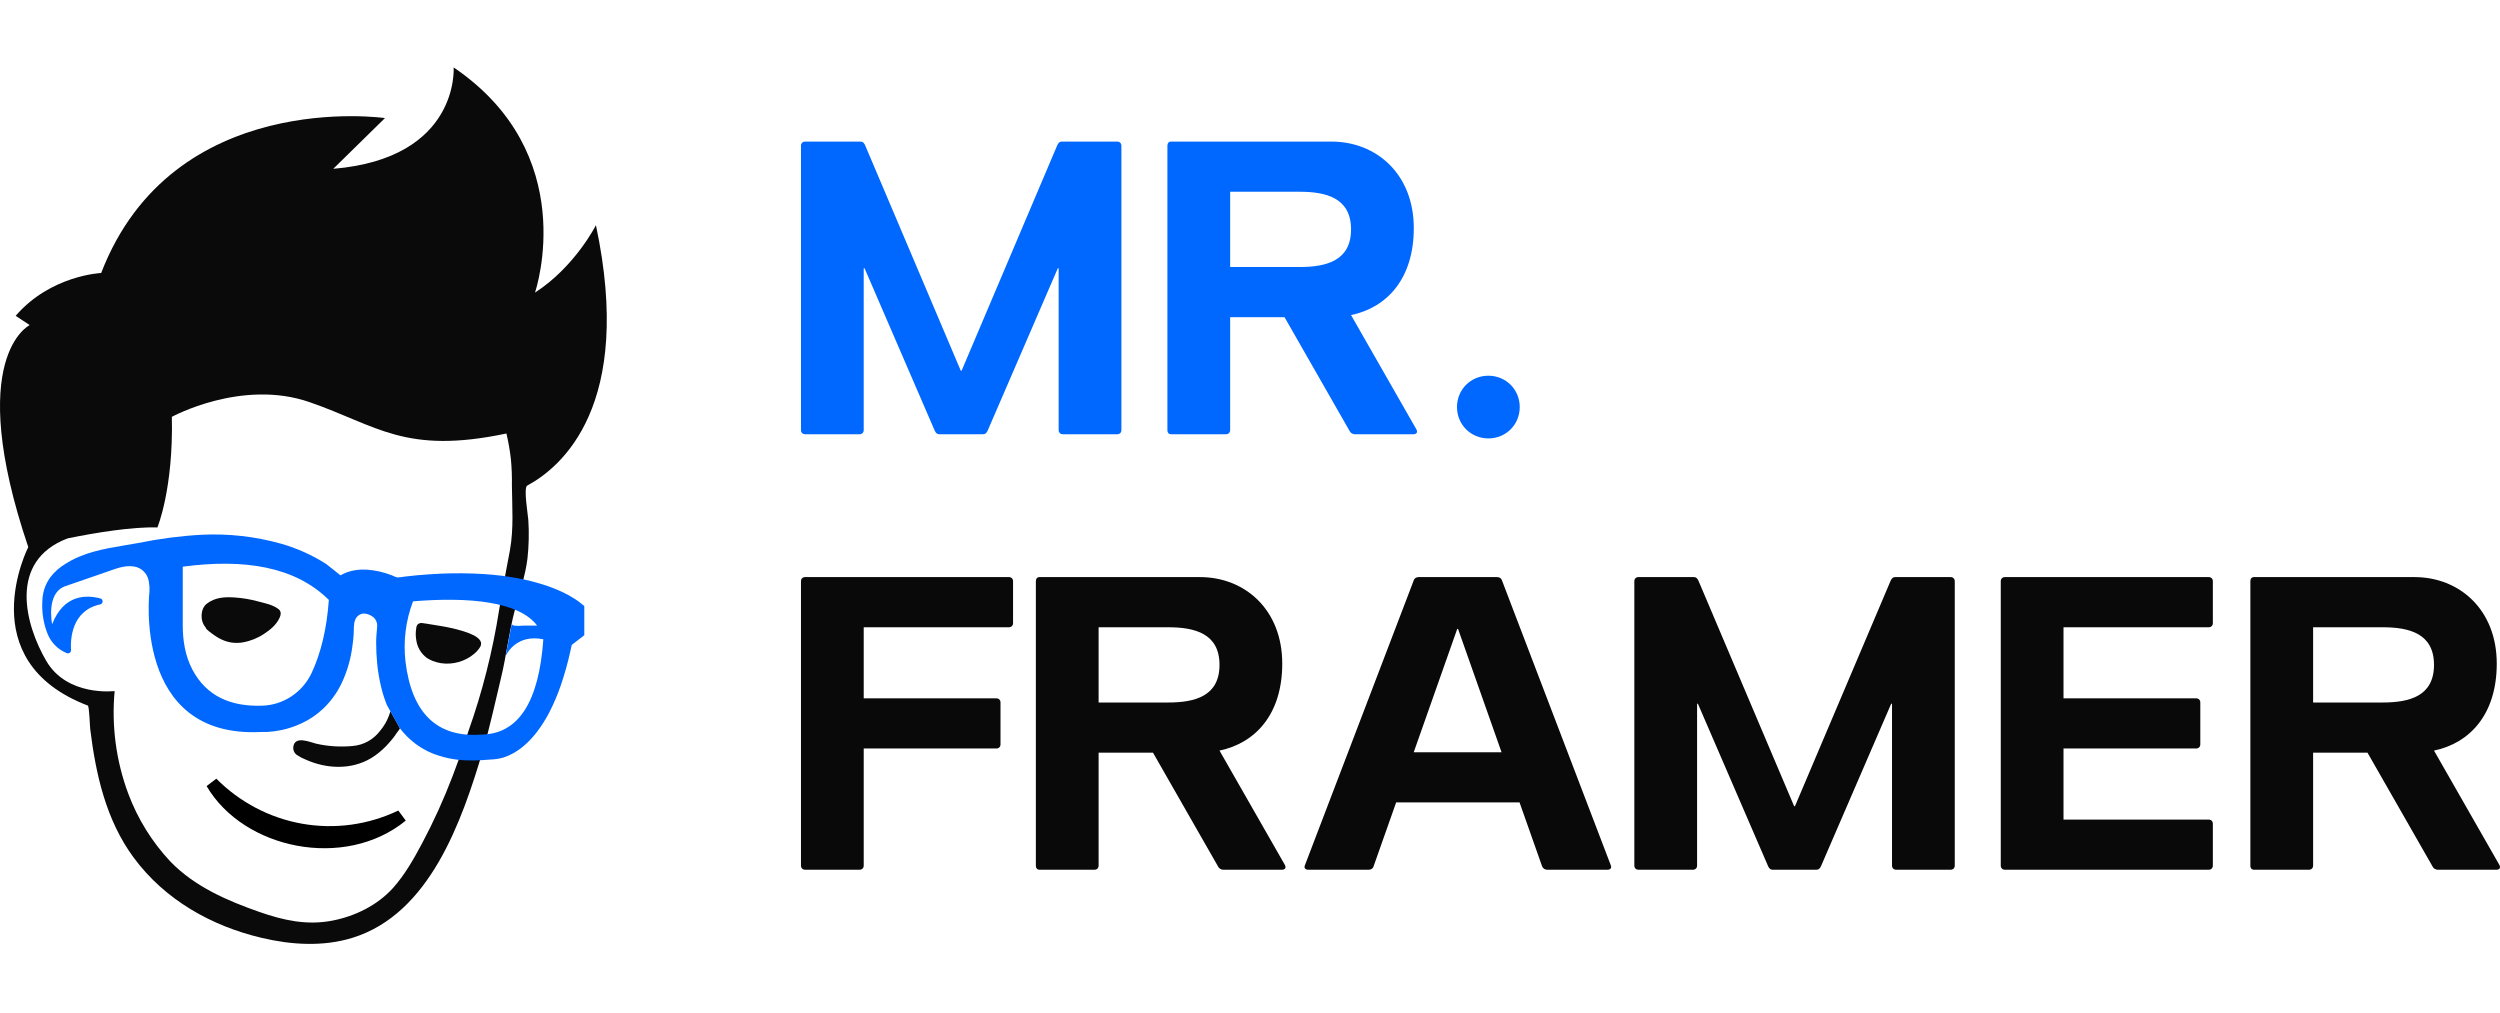 <svg width="412" height="167" viewBox="0 0 412 167" fill="none" xmlns="http://www.w3.org/2000/svg">
<path d="M98.21 37.11C98.21 37.11 94.745 43.982 88.166 48.219C88.364 47.629 95.706 25.329 74.761 11.111C74.761 11.111 75.801 26.069 54.92 27.82L63.444 19.459C63.444 19.459 28.464 14.402 16.674 44.989C16.674 44.989 8.361 45.349 2.579 52.047L4.897 53.576C4.897 53.576 -5.96 58.758 4.659 90.162C4.659 90.162 -4.921 108.872 14.472 116.278C14.718 116.371 14.809 119.759 14.869 120.159C15.79 127.658 17.484 135.161 22.012 141.306C27.17 148.312 34.885 152.626 43.15 154.566C48.027 155.718 53.265 156.05 58.103 154.546C70.876 150.58 76.142 135.262 79.614 123.579C80.773 119.678 81.599 115.692 82.563 111.738C83.475 107.966 83.888 104.085 84.9 100.325C85.638 97.572 86.571 94.908 86.924 92.066C87.156 89.948 87.204 87.813 87.067 85.687C87.031 84.959 86.241 80.391 86.884 80.027C92.567 76.975 104.519 66.795 98.21 37.11ZM84.043 90.643C83.908 91.419 83.757 92.191 83.606 92.964C83.118 95.486 82.654 98.021 82.249 100.56C81.18 107.363 79.485 114.048 77.186 120.527C76.428 122.993 75.527 125.422 74.614 127.836C73.158 131.671 71.463 135.407 69.539 139.022C68.166 141.593 66.714 144.16 64.777 146.331C62.174 149.21 58.515 150.992 54.765 151.72C50.563 152.529 46.746 151.68 42.761 150.293C37.472 148.442 32.047 146.113 28.039 141.941C25.03 138.725 22.681 134.928 21.131 130.775C19.128 125.393 18.363 119.615 18.893 113.885C18.893 113.885 11.099 114.855 7.635 108.936C4.17 103.018 1.266 92.458 11.151 88.723L10.778 88.791L11.198 88.703L11.151 88.723C15.722 87.793 21.758 86.794 25.94 86.924C25.94 86.924 28.591 80.573 28.321 68.695C28.321 68.695 39.829 62.397 51.011 66.27C62.194 70.143 66.714 74.969 83.46 71.44C83.786 72.829 84.031 74.235 84.194 75.653C84.331 77.085 84.386 78.524 84.36 79.962C84.4 83.597 84.678 87.049 84.043 90.643Z" fill="#0A0A0A"/>
<path d="M65.886 119.967L64.346 117.197L64.298 117.367L64.266 117.468C64.187 117.707 64.092 117.925 64.06 118.046C63.724 118.915 63.247 119.72 62.648 120.427C62.108 121.146 61.427 121.741 60.648 122.173C59.868 122.606 59.008 122.866 58.124 122.938C56.121 123.13 54.101 123.005 52.136 122.566C51.068 122.315 48.564 121.155 48.33 123.116C48.305 123.391 48.359 123.668 48.486 123.913C48.613 124.158 48.807 124.36 49.044 124.494C49.475 124.774 49.932 125.009 50.41 125.194C53.834 126.726 57.898 126.904 61.187 124.927C62.078 124.376 62.898 123.713 63.628 122.954C64.047 122.52 64.445 122.064 64.818 121.588C65.016 121.325 65.215 121.066 65.389 120.779C65.477 120.642 65.937 120.12 65.909 119.971L65.886 119.967Z" fill="#0A0A0A"/>
<path d="M11.178 88.702L11.131 88.722L10.758 88.789L11.178 88.702Z" fill="#0A0A0A"/>
<path d="M11.178 88.702L11.131 88.722L10.758 88.789L11.178 88.702Z" fill="#0A0A0A"/>
<path d="M34.063 99.504C35.432 98.432 37.051 98.359 38.587 98.457C39.905 98.54 41.212 98.756 42.488 99.103C43.618 99.411 44.868 99.609 45.904 100.381C46.001 100.456 46.081 100.549 46.142 100.656C46.203 100.763 46.242 100.881 46.257 101.003C46.273 101.252 46.224 101.5 46.115 101.723C45.563 103.005 44.468 103.825 43.519 104.46C42.459 105.167 41.268 105.644 40.019 105.863C39.005 106.042 37.963 105.949 36.996 105.592C36.433 105.38 35.9 105.096 35.408 104.747C35.186 104.589 33.889 103.74 33.889 103.401C32.94 102.358 33 100.336 34.063 99.504Z" fill="#0A0A0A"/>
<path d="M11.178 88.702L11.131 88.722L10.758 88.789L11.178 88.702Z" fill="#0A0A0A"/>
<path d="M11.178 88.702L11.131 88.722L10.758 88.789L11.178 88.702Z" fill="#0A0A0A"/>
<path d="M68.621 103.35C68.657 103.148 68.761 102.965 68.915 102.832C69.141 102.685 69.415 102.634 69.677 102.691C69.943 102.723 70.209 102.768 70.471 102.812C71.113 102.921 71.764 103.026 72.411 103.127C73.058 103.229 73.665 103.346 74.288 103.483C74.986 103.637 75.689 103.815 76.379 104.033C76.924 104.193 77.455 104.399 77.966 104.648C78.327 104.813 78.657 105.04 78.943 105.319C79.092 105.468 79.202 105.653 79.264 105.856C79.291 105.995 79.29 106.138 79.263 106.277C79.235 106.416 79.18 106.548 79.101 106.665C78.818 107.105 78.466 107.494 78.058 107.817C77.697 108.118 77.305 108.377 76.887 108.589C76.022 109.034 75.077 109.294 74.109 109.353C73.124 109.422 72.137 109.263 71.221 108.888C70.92 108.761 70.631 108.608 70.355 108.431C69.885 108.089 69.487 107.653 69.186 107.15C68.886 106.647 68.688 106.088 68.605 105.505C68.481 104.837 68.481 104.151 68.605 103.483C68.602 103.447 68.609 103.398 68.621 103.35Z" fill="#0A0A0A"/>
<path d="M95.931 99.59C95.566 99.275 95.178 98.987 94.772 98.729C94.103 98.292 93.404 97.905 92.681 97.568C91.668 97.096 90.627 96.691 89.562 96.356C88.158 95.908 86.728 95.55 85.281 95.284C83.444 94.946 81.588 94.72 79.725 94.605C77.41 94.462 75.09 94.437 72.773 94.532C71.431 94.593 70.086 94.686 68.741 94.803C68.023 94.876 67.296 94.945 66.582 95.034C66.222 95.106 65.858 95.15 65.491 95.163H65.483C65.163 95.076 64.853 94.956 64.558 94.803C62.078 93.865 59.003 93.364 56.511 94.605L56.114 94.815C56.082 94.815 53.916 93.053 53.769 92.956C51.46 91.479 48.954 90.351 46.328 89.604C42.082 88.413 37.677 87.913 33.277 88.125C29.757 88.319 26.256 88.773 22.801 89.483C19.626 90.073 16.245 90.425 13.214 91.674C12.133 92.109 11.105 92.669 10.15 93.344C8.19 94.743 7.039 96.655 6.976 99.092C6.871 100.932 7.169 102.773 7.849 104.481C8.143 105.198 8.575 105.848 9.121 106.391C9.666 106.934 10.313 107.36 11.023 107.643C11.1 107.673 11.183 107.683 11.264 107.672C11.346 107.662 11.424 107.631 11.491 107.583C11.558 107.534 11.612 107.47 11.649 107.395C11.686 107.32 11.704 107.237 11.702 107.154C11.591 105.334 11.789 100.625 16.511 99.602C16.622 99.581 16.722 99.523 16.795 99.437C16.868 99.351 16.911 99.241 16.915 99.127C16.919 99.013 16.885 98.901 16.818 98.809C16.751 98.718 16.655 98.652 16.547 98.624C14.241 98.013 10.511 97.932 8.591 102.872C8.591 102.872 7.547 97.815 10.67 96.635C11.515 96.343 12.368 96.052 13.214 95.753L17.392 94.314C18.884 93.805 20.444 93.101 22.063 93.356C22.691 93.445 23.273 93.742 23.72 94.201C24.167 94.659 24.455 95.254 24.539 95.895C24.628 96.409 24.66 96.933 24.634 97.455C24.634 97.455 21.749 121.691 42.999 120.632C43.325 120.612 43.646 120.632 43.971 120.632C44.802 120.587 45.629 120.478 46.444 120.304C47.588 120.057 48.701 119.677 49.761 119.173C51.044 118.575 52.224 117.771 53.257 116.791C54.487 115.623 55.5 114.238 56.249 112.704C57.196 110.732 57.815 108.613 58.082 106.434C58.174 105.824 58.233 105.221 58.281 104.595C58.34 103.786 58.233 102.917 58.535 102.145C58.623 101.912 58.763 101.703 58.943 101.533C59.124 101.363 59.339 101.238 59.574 101.166C60.253 100.976 61.086 101.336 61.598 101.765C61.817 101.984 61.98 102.254 62.074 102.552C62.168 102.85 62.19 103.166 62.138 103.475C62.078 104.255 61.991 105.023 61.991 105.803C61.987 106.986 62.043 108.168 62.158 109.345C62.292 110.734 62.531 112.112 62.872 113.464C63.104 114.391 63.4 115.3 63.757 116.185L65.876 119.981C66.24 120.466 66.638 120.924 67.066 121.352C68.23 122.516 69.599 123.446 71.102 124.092C72.919 124.833 74.849 125.243 76.804 125.305C77.655 125.34 78.507 125.331 79.356 125.277C79.864 125.245 80.364 125.188 80.864 125.168C81.575 125.146 82.281 125.037 82.967 124.844C83.537 124.656 84.089 124.412 84.614 124.117C85.287 123.735 85.918 123.282 86.499 122.766C87.238 122.112 87.912 121.385 88.511 120.596C89.269 119.592 89.942 118.525 90.523 117.406C91.251 115.987 91.878 114.517 92.4 113.007C93.05 111.109 93.591 109.173 94.019 107.21L94.225 106.28L96.292 104.688V99.909C96.292 99.84 95.991 99.63 95.931 99.59ZM51.325 110.97C50.574 112.529 49.42 113.85 47.986 114.789C46.552 115.728 44.894 116.25 43.19 116.298C38.031 116.468 34.031 114.746 31.706 110.347C30.515 108.079 30.118 105.569 30.118 103.018V93.388C40.325 92.03 48.67 93.388 54.194 98.87C53.856 103.58 52.904 107.627 51.325 110.97ZM79.372 121.056C72.023 121.606 67.864 117.547 66.828 109.058C66.436 105.685 66.861 102.267 68.066 99.1C77.312 98.336 85.566 99.141 88.523 103.103H86.245C85.732 103.161 85.214 103.161 84.701 103.103C84.558 103.061 84.429 102.98 84.328 102.868L83.32 108.124C83.495 107.752 85.114 104.453 89.542 105.355C88.824 115.619 85.479 120.967 79.372 121.056Z" fill="#0068FF"/>
<path d="M35.636 128.334L34.049 129.546C40.136 139.965 56.822 143.445 66.87 135.235L65.64 133.577C60.713 135.934 55.195 136.695 49.831 135.755C44.467 134.815 39.515 132.22 35.644 128.322L35.636 128.334Z" fill="black"/>
<path d="M132.689 71.563C132.276 71.563 132 71.287 132 70.874V24.022C132 23.609 132.276 23.333 132.689 23.333H141.789C142.134 23.333 142.341 23.471 142.548 23.884L158.334 61.09H158.472L174.259 23.884C174.466 23.471 174.673 23.333 175.017 23.333H184.117C184.531 23.333 184.807 23.609 184.807 24.022V70.874C184.807 71.287 184.531 71.563 184.117 71.563H175.155C174.742 71.563 174.466 71.287 174.466 70.874V44.21H174.328L162.746 71.012C162.54 71.425 162.333 71.563 161.988 71.563H154.819C154.474 71.563 154.267 71.425 154.06 71.012L142.479 44.21H142.341V70.874C142.341 71.287 142.065 71.563 141.651 71.563H132.689Z" fill="#0068FF"/>
<path d="M193.009 71.563C192.595 71.563 192.388 71.287 192.388 70.943V24.022C192.388 23.609 192.595 23.333 193.009 23.333H219.412C226.857 23.333 232.993 28.707 232.993 37.596C232.993 45.932 228.581 50.686 222.652 51.927L233.407 70.736C233.682 71.218 233.475 71.563 232.924 71.563H223.273C222.928 71.563 222.583 71.356 222.445 71.081L211.691 52.271H202.729V70.874C202.729 71.287 202.453 71.563 202.04 71.563H193.009ZM202.729 44.003H214.173C218.585 44.003 222.652 42.97 222.652 37.802C222.652 32.635 218.585 31.601 214.173 31.601H202.729V44.003Z" fill="#0068FF"/>
<path d="M245.282 72.252C242.387 72.252 240.112 69.978 240.112 67.084C240.112 64.191 242.387 61.917 245.282 61.917C248.178 61.917 250.453 64.191 250.453 67.084C250.453 69.978 248.178 72.252 245.282 72.252Z" fill="#0068FF"/>
<path d="M132 95.793C132 95.379 132.276 95.104 132.689 95.104H166.262C166.676 95.104 166.952 95.379 166.952 95.793V102.683C166.952 103.096 166.676 103.372 166.262 103.372H142.341V115.084H164.194C164.608 115.084 164.884 115.36 164.884 115.773V122.663C164.884 123.077 164.608 123.352 164.194 123.352H142.341V142.644C142.341 143.058 142.065 143.333 141.651 143.333H132.689C132.276 143.333 132 143.058 132 142.644V95.793Z" fill="#090909"/>
<path d="M171.331 143.333C170.917 143.333 170.71 143.058 170.71 142.713V95.793C170.71 95.379 170.917 95.104 171.331 95.104H197.734C205.18 95.104 211.315 100.478 211.315 109.366C211.315 117.703 206.903 122.457 200.974 123.697L211.729 142.506C212.004 142.989 211.798 143.333 211.246 143.333H201.595C201.25 143.333 200.905 143.127 200.767 142.851L190.013 124.041H181.051V142.644C181.051 143.058 180.775 143.333 180.362 143.333H171.331ZM181.051 115.773H192.495C196.907 115.773 200.974 114.74 200.974 109.572C200.974 104.405 196.907 103.372 192.495 103.372H181.051V115.773Z" fill="#090909"/>
<path d="M240.287 103.647H240.15L232.98 123.972H247.457L240.287 103.647ZM215.056 142.575L232.98 95.655C233.118 95.241 233.463 95.104 233.807 95.104H246.699C247.043 95.104 247.388 95.241 247.526 95.655L265.45 142.575C265.657 143.058 265.381 143.333 264.898 143.333H254.971C254.627 143.333 254.282 143.127 254.144 142.782L250.421 132.24H230.085L226.362 142.782C226.224 143.195 225.879 143.333 225.535 143.333H215.608C215.125 143.333 214.849 143.058 215.056 142.575Z" fill="#090909"/>
<path d="M270.027 143.333C269.614 143.333 269.338 143.058 269.338 142.644V95.793C269.338 95.379 269.614 95.104 270.027 95.104H279.127C279.472 95.104 279.679 95.241 279.885 95.655L295.672 132.861H295.81L311.597 95.655C311.804 95.241 312.011 95.104 312.355 95.104H321.455C321.869 95.104 322.145 95.379 322.145 95.793V142.644C322.145 143.058 321.869 143.333 321.455 143.333H312.493C312.08 143.333 311.804 143.058 311.804 142.644V115.98H311.666L300.084 142.782C299.877 143.195 299.671 143.333 299.326 143.333H292.156C291.812 143.333 291.605 143.195 291.398 142.782L279.816 115.98H279.679V142.644C279.679 143.058 279.403 143.333 278.989 143.333H270.027Z" fill="#090909"/>
<path d="M329.726 95.793C329.726 95.379 330.002 95.104 330.415 95.104H363.988C364.402 95.104 364.678 95.379 364.678 95.793V102.683C364.678 103.096 364.402 103.372 363.988 103.372H340.067V115.084H361.92C362.334 115.084 362.61 115.36 362.61 115.773V122.663C362.61 123.077 362.334 123.352 361.92 123.352H340.067V135.065H363.988C364.402 135.065 364.678 135.341 364.678 135.754V142.644C364.678 143.058 364.402 143.333 363.988 143.333H330.415C330.002 143.333 329.726 143.058 329.726 142.644V95.793Z" fill="#090909"/>
<path d="M371.481 143.333C371.067 143.333 370.86 143.058 370.86 142.713V95.793C370.86 95.379 371.067 95.104 371.481 95.104H397.884C405.329 95.104 411.465 100.478 411.465 109.366C411.465 117.703 407.053 122.457 401.124 123.697L411.878 142.506C412.154 142.989 411.947 143.333 411.396 143.333H401.744C401.4 143.333 401.055 143.127 400.917 142.851L390.163 124.041H381.201V142.644C381.201 143.058 380.925 143.333 380.512 143.333H371.481ZM381.201 115.773H392.645C397.057 115.773 401.124 114.74 401.124 109.572C401.124 104.405 397.057 103.372 392.645 103.372H381.201V115.773Z" fill="#090909"/>
</svg>
